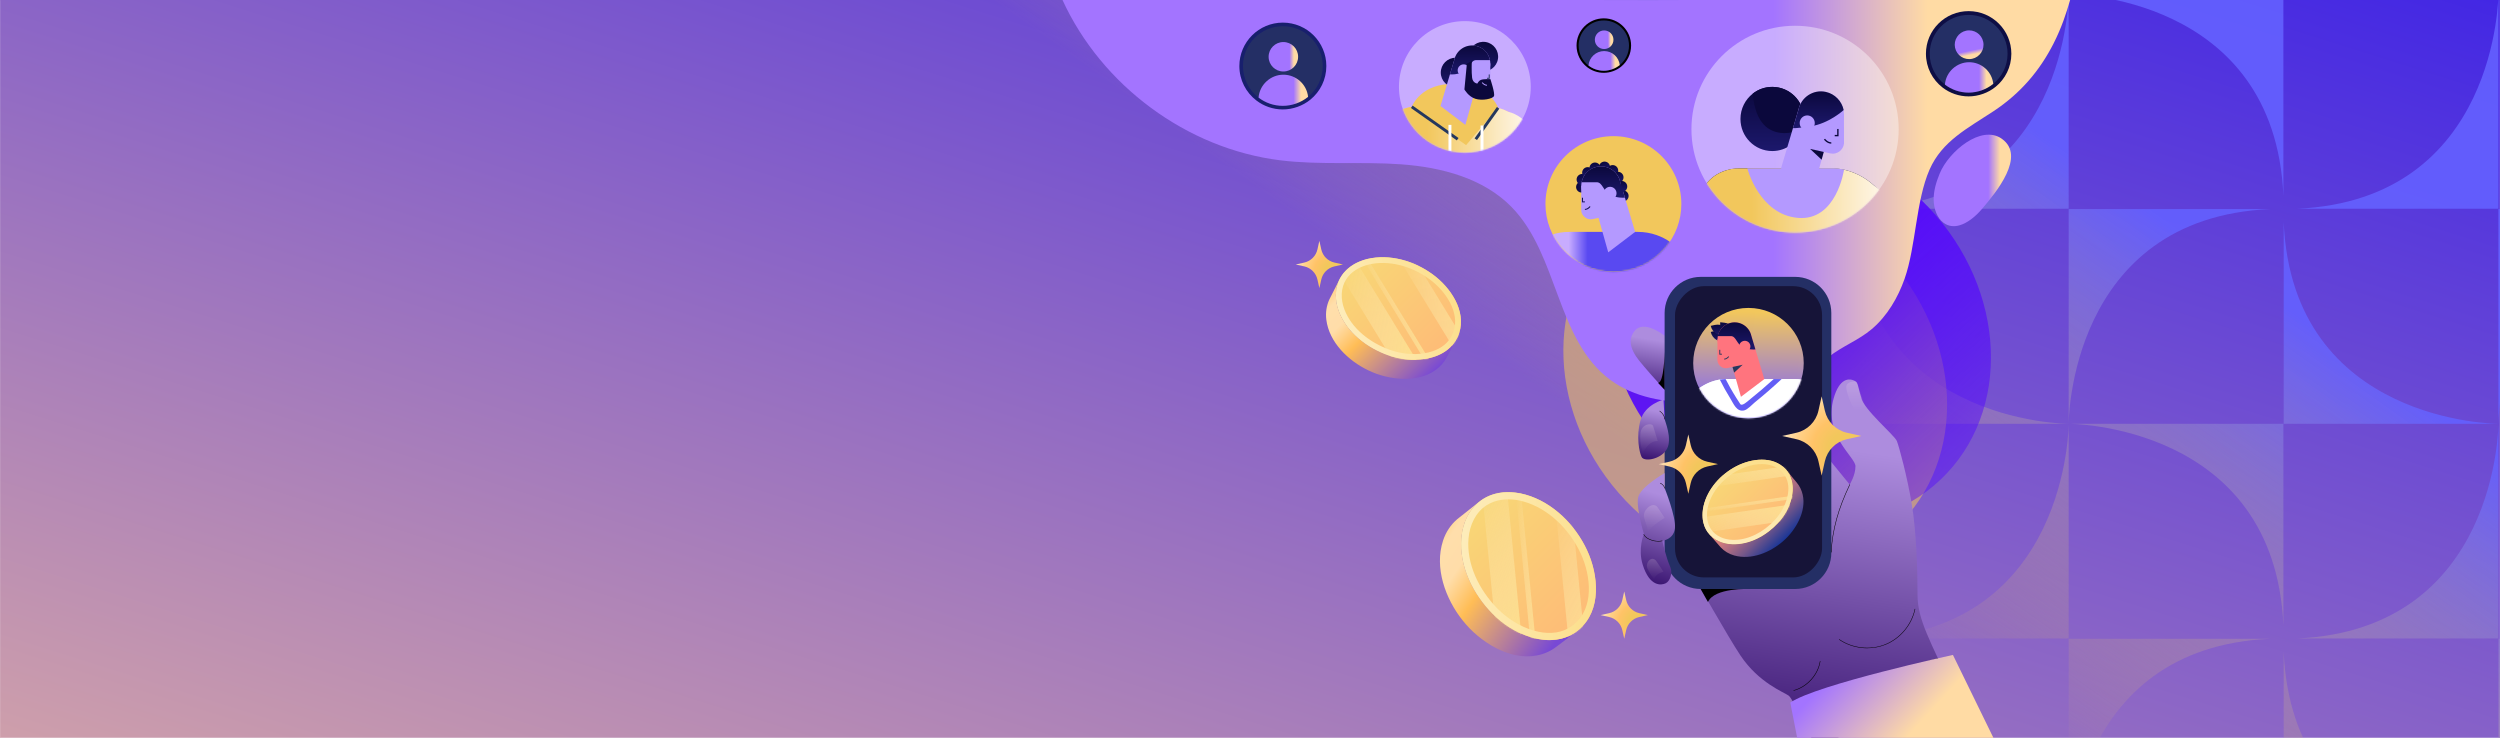 <svg width="1640" height="484" viewBox="0 0 1640 484" fill="none" xmlns="http://www.w3.org/2000/svg">
<g clip-path="url(#clip0_18_419)">
<mask id="path-1-inside-1_18_419" fill="white">
<path d="M0 -75H1640V484H0V-75Z"/>
</mask>
<path d="M0 -75H1640V484H0V-75Z" fill="url(#paint0_linear_18_419)"/>
<path d="M0 -75V-75.5H-0.5V-75H0ZM1640 -75H1640.5V-75.5H1640V-75ZM1640 484V484.5H1640.5V484H1640ZM0 484H-0.5V484.5H0V484ZM0 -74.5H1640V-75.5H0V-74.5ZM1639.5 -75V484H1640.5V-75H1639.5ZM1640 483.5H0V484.5H1640V483.5ZM0.5 484V-75H-0.5V484H0.5Z" fill="white" fill-opacity="0.15" mask="url(#path-1-inside-1_18_419)"/>
<path opacity="0.9" fill-rule="evenodd" clip-rule="evenodd" d="M1357.05 692H283.951V559.903C283.951 559.903 148.971 559.903 143.109 692H143.097V559.903H283.951C283.951 559.903 283.919 424.734 151.576 419.049H283.951V559.903C283.951 559.903 424.87 559.903 425 419.049V278H283.951C283.951 278 283.984 413.169 416.327 418.854H283.951V278C283.951 278 148.782 278 143.097 410.375V278H283.951C283.951 278 283.919 142.831 151.576 137.146H283.951V278C283.951 278 424.87 278 425 137.146V-3.903H283.951C283.951 -3.903 283.984 131.266 416.327 136.951H283.951V-3.903C283.951 -3.903 148.782 -3.903 143.097 128.473V-3.903H283.951C283.951 -3.903 283.951 -39.548 266.032 -75H1374.97C1357.05 -39.548 1357.05 -3.903 1357.05 -3.903H1497.9V128.473C1492.22 -3.903 1357.05 -3.903 1357.05 -3.903V136.951H1224.67C1357.02 131.266 1357.05 -3.903 1357.05 -3.903H1216V137.146C1216.13 278 1357.05 278 1357.05 278V137.146H1489.42C1357.08 142.831 1357.05 278 1357.05 278H1497.9V410.375C1492.22 278 1357.05 278 1357.05 278V418.854H1224.67C1357.02 413.169 1357.05 278 1357.05 278H1216V419.049C1216.13 559.903 1357.05 559.903 1357.05 559.903V419.049H1489.42C1357.08 424.734 1357.05 559.903 1357.05 559.903H1497.9V692H1497.89C1492.03 559.903 1357.05 559.903 1357.05 559.903V692ZM1638.95 559.903H1498.1V427.527C1503.78 559.903 1638.95 559.903 1638.95 559.903ZM1640 559.921C1639.31 559.903 1638.95 559.903 1638.95 559.903V419.049H1640V545.909C1638.95 554.541 1638.95 559.903 1638.95 559.903H1640V559.921ZM1640 278.018C1639.31 278 1638.95 278 1638.95 278V418.854H1506.58C1638.92 413.169 1638.95 278 1638.95 278H1498.1V145.625C1503.78 278 1638.95 278 1638.95 278V137.146H1640V264.007C1638.95 272.639 1638.95 278 1638.95 278H1640V278.018ZM1640 -3.884C1639.31 -3.903 1638.95 -3.903 1638.95 -3.903V136.951H1506.58C1638.92 131.266 1638.95 -3.903 1638.95 -3.903H1498.1V-75H1513.16C1549.64 -3.903 1638.95 -3.903 1638.95 -3.903V-75H1640V-17.925C1638.95 -9.276 1638.95 -3.903 1638.95 -3.903H1640V-3.884ZM0 559.954V559.903H2.049C2.049 559.903 2.047 551.52 0 538.842V419.049H2.049V559.903C2.049 559.903 137.218 559.903 142.903 427.527V559.903H2.049C2.049 559.903 1.332 559.903 0 559.954ZM2.049 278C2.049 278 1.332 278 0 278.051V278H2.049ZM2.049 278C2.049 278 137.218 278 142.903 145.625V278H2.049ZM2.049 278V418.854H134.424C2.081 413.169 2.049 278 2.049 278ZM2.049 278C2.049 278 2.047 269.618 0 256.94V137.146H2.049V278ZM0 -3.851V-3.903H2.049C2.049 -3.903 2.049 -12.3 0 -24.996V-75H2.049V-3.903C2.049 -3.903 91.361 -3.903 127.841 -75H142.903V-3.903H2.049C2.049 -3.903 2.081 131.266 134.424 136.951H2.049V-3.903C2.049 -3.903 1.332 -3.903 0 -3.851Z" fill="url(#paint1_linear_18_419)"/>
</g>
<g clip-path="url(#clip1_18_419)">
<g filter="url(#filter0_f_18_419)">
<ellipse rx="117.179" ry="134.833" transform="matrix(-0.726 0.688 0.688 0.726 1151.43 247.731)" fill="#f2c75c" fill-opacity="0.54"/>
</g>
<g filter="url(#filter1_f_18_419)">
<ellipse rx="117.179" ry="134.833" transform="matrix(-0.726 0.688 0.688 0.726 1180.21 216.777)" fill="url(#paint2_linear_18_419)" fill-opacity="0.92"/>
</g>
<path d="M697 0C722.658 56.041 778.524 97.59 839.907 105.168C866.155 108.407 892.791 105.883 919.17 107.796C945.549 109.704 973.037 116.874 991.541 135.743C1022.42 167.228 1020.85 222.942 1056.31 249.171C1072 260.778 1092.39 264.213 1111.91 263.902C1142.55 263.417 1175.32 253.336 1199.54 234.189C1208.52 227.091 1219.19 223.236 1227.87 215.898C1238.03 207.306 1245.13 195.131 1249.48 182.69C1256.89 161.493 1256.77 131.812 1265.79 111.247C1274.02 92.498 1290.74 84.211 1307.8 72.915C1325.69 61.068 1338.21 46.14 1347.2 28.405C1352.46 18.002 1355.5 8.674 1358 0H1107.68C1099.34 0.044 1091.01 0.071 1082.67 0.082C1068.81 0.098 1054.93 0.076 1041.06 0H697Z" fill="url(#paint3_linear_18_419)"/>
<path d="M1272.46 113.793C1270.25 119.164 1268.44 124.932 1268.48 130.891C1268.53 136.855 1270.71 143.065 1275.02 146.2C1278.25 148.55 1281.84 148.828 1285.42 147.814C1290.8 146.287 1296.14 141.833 1300.17 137.09C1309.6 125.989 1329.17 102.41 1313.21 91.048C1299.76 81.48 1278.39 99.335 1272.46 113.793Z" fill="url(#paint4_linear_18_419)"/>
<path d="M1177.55 152.606C1140.01 152.606 1109.58 122.226 1109.58 84.751C1109.58 47.275 1140.01 16.896 1177.55 16.896C1215.09 16.896 1245.53 47.275 1245.53 84.751C1245.53 122.226 1215.09 152.606 1177.55 152.606Z" fill="white" fill-opacity="0.4"/>
<mask id="mask0_18_419" style="mask-type:alpha" maskUnits="userSpaceOnUse" x="1109" y="16" width="137" height="137">
<path d="M1177.55 152.606C1140.01 152.606 1109.58 122.226 1109.58 84.751C1109.58 47.275 1140.01 16.896 1177.55 16.896C1215.09 16.896 1245.53 47.275 1245.53 84.751C1245.53 122.226 1215.09 152.606 1177.55 152.606Z" fill="white"/>
</mask>
<g mask="url(#mask0_18_419)">
<path d="M1183.48 78.038C1183.48 80.23 1183.14 82.349 1182.53 84.337C1179.88 92.886 1171.96 99.089 1162.62 99.089C1151.08 99.089 1141.74 89.666 1141.74 78.038C1141.74 71.285 1144.9 65.274 1149.81 61.431C1153.35 58.651 1157.79 57 1162.61 57C1174.13 57 1183.48 66.424 1183.48 78.038Z" fill="url(#paint5_linear_18_419)"/>
<path d="M1183.48 78.038C1183.48 80.23 1183.14 82.349 1182.53 84.337C1176.65 87.151 1169.55 88.719 1162.62 85.702C1153.38 81.69 1150.53 70.484 1149.81 61.431C1153.35 58.651 1157.79 57 1162.61 57C1174.13 57 1183.48 66.424 1183.48 78.038Z" fill="#0B083C"/>
<path d="M1237 130.407V203H1119V120.98C1122.11 116.812 1126.46 113.689 1131.67 111.969C1131.7 111.962 1131.73 111.945 1131.76 111.945C1134.59 111.012 1137.67 110.501 1140.94 110.461C1141.1 110.454 1141.25 110.454 1141.4 110.454H1201.83C1202.48 110.454 1203.12 110.47 1203.75 110.51C1204.07 110.526 1204.38 110.549 1204.7 110.573C1204.89 110.589 1205.08 110.603 1205.27 110.628C1205.79 110.675 1206.3 110.738 1206.81 110.808C1215.24 111.978 1223.21 116.036 1229.6 121.853C1232.41 124.404 1234.91 127.284 1237 130.409V130.407Z" fill="#0B083C"/>
<path d="M1237 128.312V203H1127.97C1124.79 198.456 1121.8 193.706 1119 188.879V120.98C1122.11 116.812 1126.46 113.689 1131.67 111.969C1131.69 111.962 1131.73 111.945 1131.76 111.945C1134.51 110.942 1137.51 110.454 1140.58 110.454C1140.7 110.454 1140.82 110.454 1140.94 110.461C1141.1 110.454 1141.25 110.454 1141.4 110.454H1201.83C1202.48 110.454 1203.12 110.47 1203.75 110.51C1204.07 110.526 1204.38 110.549 1204.7 110.573C1204.89 110.589 1205.08 110.603 1205.27 110.628C1205.79 110.675 1206.3 110.738 1206.81 110.808C1215.24 111.978 1223.21 116.036 1229.6 121.853C1230.95 122.81 1232.25 123.886 1233.5 125.064L1237 128.312Z" fill="url(#paint6_linear_18_419)"/>
<path d="M1188.95 126.262L1168.34 110.501L1179.78 71.905L1202.74 76.989L1188.95 126.262Z" fill="#B499FF"/>
<path d="M1209.67 111.361C1209.67 111.361 1204.8 145.138 1179.43 142.936C1154.04 140.745 1146.23 110.45 1146.23 110.45H1201.83C1204.54 110.45 1207.17 110.762 1209.67 111.361Z" fill="#B499FF"/>
<path d="M1209.62 74.924V75.151C1209.62 76.228 1209.5 77.329 1209.27 78.432C1207.63 85.94 1200.78 90.921 1193.39 90.346C1192.69 90.297 1191.99 90.189 1191.29 90.035C1190.45 89.844 1189.63 89.592 1188.86 89.268C1182.15 86.539 1178.18 79.258 1179.78 71.905C1181.32 64.876 1187.43 60.051 1194.27 59.943C1195.42 59.931 1196.59 60.039 1197.76 60.303C1204.75 61.849 1209.52 68.026 1209.62 74.922L1209.62 74.924Z" fill="#B499FF"/>
<path d="M1209.67 93.473C1209.67 93.748 1209.66 94.023 1209.64 94.298C1209.18 98.418 1204.99 101.579 1200.87 100.669L1189.26 98.094L1188.86 89.27L1188.16 73.836L1191.18 73.992L1209.62 74.926V75.153L1209.67 93.473Z" fill="#B499FF"/>
<path d="M1209.45 72.186C1209.45 72.186 1199.71 81.214 1187.42 82.91C1182.16 83.635 1177.86 84.231 1176.18 84.065L1179.78 71.909C1181.57 63.698 1189.62 58.495 1197.76 60.3C1203.78 61.633 1208.27 66.452 1209.45 72.186Z" fill="url(#paint7_linear_18_419)"/>
<path d="M1196.39 99.672L1187.42 97.686L1194.97 104.76L1196.39 99.672Z" fill="#0B083C"/>
<path d="M1183.5 85.255C1181.01 84.12 1179.9 81.164 1181.03 78.652C1182.16 76.14 1185.09 75.024 1187.58 76.159C1190.07 77.293 1191.18 80.249 1190.05 82.761C1188.93 85.273 1185.99 86.389 1183.5 85.255Z" fill="#B499FF"/>
<path d="M1206.1 89.403H1203.58V88.5H1205.2V84.601H1206.1V89.403Z" fill="#0B083C"/>
<path d="M1201.33 94.255C1198.49 94.255 1196.58 91.654 1196.5 91.542L1197.23 91.011C1197.24 91.035 1198.95 93.352 1201.32 93.352V94.255H1201.33Z" fill="#0B083C"/>
</g>
<path d="M960.946 100.164C937.069 100.164 917.713 80.841 917.713 57.006C917.713 33.17 937.069 13.848 960.946 13.848C984.823 13.848 1004.18 33.17 1004.18 57.006C1004.18 80.841 984.823 100.164 960.946 100.164Z" fill="white" fill-opacity="0.4"/>
<mask id="mask1_18_419" style="mask-type:alpha" maskUnits="userSpaceOnUse" x="917" y="13" width="88" height="88">
<path d="M960.946 100.164C937.069 100.164 917.713 80.841 917.713 57.006C917.713 33.17 937.069 13.848 960.946 13.848C984.823 13.848 1004.18 33.17 1004.18 57.006C1004.18 80.841 984.823 100.164 960.946 100.164Z" fill="white"/>
</mask>
<g mask="url(#mask1_18_419)">
<path d="M1002 84.27V139.592H913.572V74.922C915.785 73.511 918.163 72.336 920.684 71.457C922.441 70.842 924.248 70.359 926.121 70.04H926.127C926.571 69.958 927.027 69.886 927.478 69.831H927.483C928.999 69.628 930.542 69.524 932.107 69.524H973.71C976.489 69.524 979.18 69.848 981.773 70.468H981.778C982.113 70.551 982.432 70.633 982.756 70.721H982.767L982.772 70.727C985.128 71.364 987.38 72.242 989.505 73.341C994.509 75.928 998.798 79.695 1002 84.27Z" fill="#FCBD9D"/>
<path d="M1002 80.393V104.36C997.222 112.379 991.241 120.035 983.953 125.291C977.302 130.08 969.569 132.881 960.655 132.145C949.94 131.266 940.203 125.142 931.685 116.652C924.797 109.797 918.718 101.405 913.572 92.981V72.891C915.884 72.034 918.278 71.561 920.684 71.463C922.441 70.847 924.248 70.364 926.121 70.046H926.127C926.571 69.963 927.027 69.892 927.478 69.837H927.483C928.999 69.634 930.542 69.529 932.107 69.529H973.71C976.489 69.529 979.18 69.853 981.773 70.474H981.778C982.113 70.556 982.432 70.639 982.756 70.727H982.767L982.772 70.732C985.128 71.369 987.38 72.248 989.505 73.346C992.317 74.06 995.031 75.323 997.513 77.136L1002 80.393Z" fill="url(#paint8_linear_18_419)"/>
<path d="M954.883 55.03C931.761 54.25 926.121 70.046 926.121 70.046L961.753 95.205L982.777 70.732C982.777 70.732 978.01 55.816 954.888 55.03H954.883Z" fill="#f2c75c"/>
<path d="M954.883 57.342C949.508 57.342 945.151 52.985 945.151 47.61C945.151 42.236 949.508 37.878 954.883 37.878C960.258 37.878 964.615 42.236 964.615 47.61C964.615 52.985 960.258 57.342 954.883 57.342Z" fill="url(#paint9_linear_18_419)"/>
<path d="M961.281 81.919L944.953 69.54L954.021 39.224L972.205 43.217L961.281 81.919Z" fill="#B499FF"/>
<path d="M971.482 46.772C966.177 45.911 962.574 40.912 963.435 35.606C964.296 30.301 969.295 26.698 974.601 27.559C979.906 28.421 983.509 33.419 982.648 38.725C981.787 44.03 976.788 47.633 971.482 46.772Z" fill="url(#paint10_linear_18_419)"/>
<path d="M965.696 53.745C959.093 53.745 953.74 48.392 953.74 41.789C953.74 35.185 959.093 29.832 965.696 29.832C972.299 29.832 977.652 35.185 977.652 41.789C977.652 48.392 972.299 53.745 965.696 53.745Z" fill="#B499FF"/>
<path d="M970.721 61.813L961.522 59.792L960.649 40.74L977.647 41.596L977.691 56.161C977.74 59.704 974.198 62.576 970.721 61.813Z" fill="#B499FF"/>
<path d="M977.422 39.444H968.338C964.587 39.389 964.34 45.265 959.666 47.303C955.816 48.983 952.493 48.901 951.159 48.775L954.015 39.224C955.431 32.776 961.802 28.69 968.256 30.107C973.023 31.156 976.45 34.616 977.422 39.444Z" fill="url(#paint11_linear_18_419)"/>
<path d="M960.155 50.06C957.989 50.06 956.233 48.304 956.233 46.138C956.233 43.973 957.989 42.217 960.155 42.217C962.321 42.217 964.076 43.973 964.076 46.138C964.076 48.304 962.321 50.06 960.155 50.06Z" fill="#B499FF"/>
<path d="M962.265 41.789L960.656 58.671C960.656 58.671 963.22 63.34 967.845 64.806C972.469 66.272 979.186 64.784 980.026 63.065C980.866 61.346 977.698 51.922 977.698 51.922C977.698 51.922 973.375 51.729 971.629 52.361C969.882 52.993 969.179 54.821 969.179 54.821C969.179 54.821 966.192 54.618 965.703 51.043C965.214 47.468 965.494 40.015 965.494 40.015L962.27 41.789H962.265Z" fill="#0B083C"/>
<path d="M977.242 51.658H975.457V51.021H976.611V48.835H977.242V51.658Z" fill="#233559"/>
<path d="M975.457 56.233C973.447 56.233 972.101 54.41 972.046 54.333L972.557 53.959C972.557 53.959 973.776 55.601 975.457 55.601V56.233Z" fill="#B499FF"/>
<path d="M926.675 69.27L956.795 90.533L955.683 92.108L925.564 70.845L926.675 69.27Z" fill="#25385E"/>
<path d="M981.983 70.176L983.553 71.295L968.893 91.877L967.323 90.759L981.983 70.176Z" fill="#25385E"/>
<path d="M950.198 81.919H952.125V117.195H950.198V81.919Z" fill="white"/>
<path d="M971.244 82.331H973.172V117.607H971.244V82.331Z" fill="white"/>
</g>
<path d="M1013.82 133.813C1013.82 144.99 1017.95 155.207 1024.76 163.019C1032.93 172.391 1044.97 178.312 1058.4 178.312C1071.82 178.312 1084.2 172.217 1092.38 162.61C1098.99 154.847 1102.97 144.793 1102.97 133.813C1102.97 109.236 1083.02 89.314 1058.4 89.314C1033.77 89.314 1013.82 109.236 1013.82 133.813Z" fill="#f2c75c"/>
<mask id="mask2_18_419" style="mask-type:alpha" maskUnits="userSpaceOnUse" x="1013" y="89" width="90" height="90">
<path d="M1102.97 133.813C1102.97 144.99 1098.84 155.207 1092.03 163.019C1083.86 172.391 1071.82 178.312 1058.4 178.312C1044.97 178.312 1032.59 172.217 1024.41 162.61C1017.81 154.847 1013.82 144.793 1013.82 133.813C1013.82 109.236 1033.77 89.314 1058.4 89.314C1083.02 89.314 1102.97 109.236 1102.97 133.813Z" fill="white"/>
</mask>
<g mask="url(#mask2_18_419)">
<path d="M1095.79 158.865V208H1017.79V153.978C1021.46 152.772 1025.38 152.119 1029.46 152.119H1074.41C1078.76 152.119 1082.91 152.86 1086.78 154.223C1090.01 155.362 1093.04 156.928 1095.79 158.868V158.865Z" fill="url(#paint12_linear_18_419)"/>
<path d="M1064.74 132.188C1066.74 132.188 1068.37 130.559 1068.37 128.549C1068.37 126.539 1066.74 124.91 1064.74 124.91C1062.73 124.91 1061.11 126.539 1061.11 128.549C1061.11 130.559 1062.73 132.188 1064.74 132.188Z" fill="url(#paint13_linear_18_419)"/>
<path d="M1055 165.531L1072.65 152.126L1062.85 119.304L1043.19 123.627L1055 165.531Z" fill="#B499FF"/>
<path d="M1041.14 123.27C1041.46 121.287 1040.12 119.418 1038.14 119.096C1036.16 118.774 1034.29 120.121 1033.97 122.104C1033.65 124.088 1034.99 125.957 1036.97 126.279C1038.95 126.601 1040.82 125.254 1041.14 123.27Z" fill="url(#paint14_linear_18_419)"/>
<path d="M1039.28 121.121C1041.13 120.352 1042.01 118.223 1041.24 116.366C1040.48 114.51 1038.35 113.628 1036.5 114.397C1034.64 115.166 1033.76 117.295 1034.53 119.151C1035.3 121.008 1037.42 121.89 1039.28 121.121Z" fill="url(#paint15_linear_18_419)"/>
<path d="M1041.52 116.92C1043.53 116.92 1045.16 115.291 1045.16 113.281C1045.16 111.271 1043.53 109.642 1041.52 109.642C1039.52 109.642 1037.89 111.271 1037.89 113.281C1037.89 115.291 1039.52 116.92 1041.52 116.92Z" fill="url(#paint16_linear_18_419)"/>
<path d="M1046.31 113.893C1048.32 113.893 1049.95 112.264 1049.95 110.254C1049.95 108.244 1048.32 106.615 1046.31 106.615C1044.31 106.615 1042.68 108.244 1042.68 110.254C1042.68 112.264 1044.31 113.893 1046.31 113.893Z" fill="url(#paint17_linear_18_419)"/>
<path d="M1053.97 113.002C1055.82 112.233 1056.7 110.104 1055.93 108.248C1055.17 106.391 1053.04 105.509 1051.19 106.278C1049.33 107.047 1048.45 109.176 1049.22 111.033C1049.99 112.889 1052.11 113.771 1053.97 113.002Z" fill="url(#paint18_linear_18_419)"/>
<path d="M1057.92 115.567C1059.93 115.567 1061.55 113.938 1061.55 111.928C1061.55 109.919 1059.93 108.289 1057.92 108.289C1055.91 108.289 1054.29 109.919 1054.29 111.928C1054.29 113.938 1055.91 115.567 1057.92 115.567Z" fill="url(#paint19_linear_18_419)"/>
<path d="M1061.4 119.978C1063.4 119.978 1065.03 118.349 1065.03 116.339C1065.03 114.33 1063.4 112.701 1061.4 112.701C1059.39 112.701 1057.76 114.33 1057.76 116.339C1057.76 118.349 1059.39 119.978 1061.4 119.978Z" fill="url(#paint20_linear_18_419)"/>
<path d="M1063.84 126.004C1065.84 126.004 1067.47 124.375 1067.47 122.366C1067.47 120.356 1065.84 118.727 1063.84 118.727C1061.83 118.727 1060.21 120.356 1060.21 122.366C1060.21 124.375 1061.83 126.004 1063.84 126.004Z" fill="url(#paint21_linear_18_419)"/>
<path d="M1037.31 121.869V122.072C1037.31 122.991 1037.4 123.925 1037.6 124.854C1038.52 129.073 1041.41 132.345 1045.08 133.946C1047.49 134.998 1050.24 135.334 1053 134.722C1053.72 134.568 1054.41 134.351 1055.08 134.075C1060.82 131.758 1064.23 125.567 1062.84 119.297C1061.32 112.32 1054.42 107.898 1047.46 109.44C1043.58 110.289 1040.5 112.799 1038.79 116.046C1037.86 117.815 1037.34 119.796 1037.3 121.866L1037.31 121.869Z" fill="#B499FF"/>
<path d="M1037.26 137.641C1037.25 138.371 1037.38 139.074 1037.62 139.72C1038.65 142.517 1041.76 144.429 1044.8 143.758L1054.73 141.569L1055.08 134.079L1055.68 120.946L1049.44 121.258L1037.31 121.866V122.068L1037.26 137.637V137.641Z" fill="#B499FF"/>
<path d="M1037.56 119.545H1047.37C1051.43 119.489 1051.69 125.847 1056.74 128.056C1060.91 129.877 1064.5 129.786 1065.94 129.647L1062.85 119.307C1061.32 112.323 1054.43 107.898 1047.46 109.432C1042.31 110.565 1038.6 114.316 1037.55 119.541L1037.56 119.545Z" fill="url(#paint22_linear_18_419)"/>
<path d="M1056.22 131.034C1058.56 131.034 1060.45 129.134 1060.45 126.791C1060.45 124.447 1058.56 122.547 1056.22 122.547C1053.88 122.547 1051.98 124.447 1051.98 126.791C1051.98 129.134 1053.88 131.034 1056.22 131.034Z" fill="#B499FF"/>
<path d="M1039.68 132.764H1037.75V129.713H1038.43V132.079H1039.68V132.764Z" fill="url(#paint23_linear_18_419)"/>
<path d="M1039.68 137.724V137.039C1041.5 137.039 1042.8 135.278 1042.81 135.26L1043.36 135.666C1043.3 135.75 1041.85 137.728 1039.68 137.728V137.724Z" fill="url(#paint24_linear_18_419)"/>
</g>
<path d="M813.02 43.316C813.02 52.519 817.389 60.697 824.172 65.903C828.984 69.6 835.014 71.797 841.551 71.797C848.089 71.797 854.692 69.387 859.607 65.369C866.002 60.146 870.082 52.208 870.082 43.316C870.082 27.587 857.308 14.835 841.551 14.835C825.794 14.835 813.02 27.587 813.02 43.316Z" fill="#181F6D"/>
<path d="M815.389 43.316C815.389 51.75 819.398 59.252 825.613 64.028C830.026 67.419 835.554 69.431 841.55 69.431C847.547 69.431 853.598 67.223 858.104 63.537C863.97 58.75 867.711 51.467 867.711 43.316C867.711 28.89 855.996 17.201 841.55 17.201C827.104 17.201 815.389 28.895 815.389 43.316Z" fill="#242F65"/>
<path d="M841.885 46.903C836.54 46.903 832.207 42.578 832.207 37.242C832.207 31.907 836.54 27.581 841.885 27.581C847.23 27.581 851.563 31.907 851.563 37.242C851.563 42.578 847.23 46.903 841.885 46.903Z" fill="url(#paint25_linear_18_419)"/>
<path d="M825.615 64.028C830.028 67.419 835.555 69.431 841.552 69.431C847.548 69.431 853.6 67.223 858.106 63.537C857.232 55.365 850.301 49.002 841.885 49.002C833.469 49.002 826.265 55.621 825.615 64.028Z" fill="url(#paint26_linear_18_419)"/>
<path d="M1034.21 29.904C1034.21 35.678 1036.95 40.808 1041.2 44.074C1044.22 46.391 1048 47.77 1052.1 47.77C1056.21 47.77 1060.35 46.26 1063.43 43.736C1067.45 40.459 1070 35.481 1070 29.899C1070 20.03 1061.99 12.033 1052.1 12.033C1042.22 12.033 1034.21 20.03 1034.21 29.899V29.904Z" fill="black"/>
<path d="M1035.59 29.904C1035.59 35.231 1038.12 39.968 1042.04 42.983C1044.83 45.12 1048.32 46.396 1052.1 46.396C1055.89 46.396 1059.71 45.001 1062.56 42.672C1066.26 39.647 1068.63 35.051 1068.63 29.904C1068.63 20.799 1061.23 13.412 1052.1 13.412C1042.98 13.412 1035.58 20.794 1035.58 29.904H1035.59Z" fill="#242F65"/>
<path d="M1052.32 32.167C1048.94 32.167 1046.21 29.435 1046.21 26.066C1046.21 22.697 1048.94 19.965 1052.32 19.965C1055.69 19.965 1058.43 22.697 1058.43 26.066C1058.43 29.435 1055.69 32.167 1052.32 32.167Z" fill="url(#paint27_linear_18_419)"/>
<path d="M1042.05 42.983C1044.83 45.12 1048.32 46.396 1052.11 46.396C1055.89 46.396 1059.71 45.001 1062.56 42.672C1062.01 37.515 1057.63 33.497 1052.31 33.497C1046.99 33.497 1042.45 37.678 1042.04 42.983H1042.05Z" fill="url(#paint28_linear_18_419)"/>
<path d="M1263.42 35.269C1263.42 44.303 1267.71 52.339 1274.37 57.447C1279.09 61.078 1285.01 63.232 1291.43 63.232C1297.86 63.232 1304.34 60.866 1309.16 56.919C1315.44 51.794 1319.45 43.997 1319.45 35.263C1319.45 19.818 1306.91 7.295 1291.43 7.295C1275.95 7.295 1263.41 19.812 1263.41 35.263L1263.42 35.269Z" fill="#0E0E44"/>
<path d="M1265.9 35.269C1265.9 43.501 1269.81 50.823 1275.88 55.479C1280.18 58.788 1285.58 60.751 1291.43 60.751C1297.28 60.751 1303.18 58.598 1307.58 54.999C1313.31 50.327 1316.96 43.223 1316.96 35.269C1316.96 21.192 1305.53 9.786 1291.43 9.786C1277.33 9.786 1265.9 21.197 1265.9 35.269Z" fill="#242F65"/>
<path d="M1282.51 31.291C1281.43 26.196 1284.7 21.197 1289.8 20.124C1294.91 19.052 1299.92 22.312 1300.99 27.406C1302.06 32.501 1298.8 37.5 1293.7 38.573C1288.59 39.645 1283.58 36.385 1282.51 31.291Z" fill="url(#paint29_linear_18_419)"/>
<path d="M1275.88 55.479C1280.18 58.788 1285.58 60.751 1291.43 60.751C1297.28 60.751 1303.18 58.598 1307.58 54.999C1306.73 47.023 1299.97 40.813 1291.75 40.813C1283.54 40.813 1276.51 47.274 1275.87 55.474L1275.88 55.479Z" fill="url(#paint30_linear_18_419)"/>
<path d="M1282.02 454.879C1266.19 420.254 1257.9 406.7 1257.9 390.143C1257.9 373.585 1257.14 348.74 1254.13 330.673C1251.11 312.605 1245.83 293.032 1244.32 289.27C1242.82 285.509 1222.12 268.253 1220.95 260.664C1218.69 253.887 1219.11 251.276 1217.18 250.125C1213 247.634 1206.61 248.081 1202.85 261.416C1196.06 285.503 1217.18 299.809 1217.18 305.828C1217.18 311.847 1213.41 317.871 1213.41 317.871L1196.82 297.546L1111.61 378.846C1111.61 378.846 1133.65 417.871 1141.77 430.035C1153.84 448.102 1170.43 454.121 1173.44 456.384C1176.46 458.641 1190.87 489.483 1190.87 489.483L1282.04 454.879H1282.02Z" fill="url(#paint31_linear_18_419)"/>
<path d="M1097.27 224.534C1097.27 224.534 1079.92 207.971 1072.38 217.005C1064.84 226.038 1075.4 236.577 1078.42 240.339C1081.43 244.101 1096.52 260.664 1096.52 260.664L1097.27 224.528L1097.27 224.534Z" fill="url(#paint32_linear_18_419)"/>
<path d="M1147.79 386.381C1147.79 386.381 1124.72 385.339 1120.42 394.891L1115.25 385.759L1147.79 386.381Z" fill="black"/>
<path d="M1092.02 230.782C1092.02 230.782 1091.64 251.401 1087.66 251.139L1092.02 255.664V230.782Z" fill="black"/>
<path d="M1115.72 181.627H1177.61C1190.71 181.627 1201.34 192.233 1201.34 205.316V362.692C1201.34 375.775 1190.71 386.381 1177.61 386.381H1115.72C1102.61 386.381 1091.99 375.775 1091.99 362.692V205.316C1091.99 192.233 1102.61 181.627 1115.72 181.627Z" fill="#242F65"/>
<path d="M1091.24 262.169C1091.24 262.169 1079.17 265.178 1076.16 275.717C1073.14 286.255 1075.4 296.794 1076.91 299.804C1078.6 303.167 1089.73 301.308 1093.5 294.531C1097.27 287.755 1091.99 275.711 1091.99 274.959C1091.99 274.207 1091.24 262.163 1091.24 262.163L1091.24 262.169Z" fill="url(#paint33_linear_18_419)"/>
<path d="M1091.99 310.348C1091.99 310.348 1076.15 319.382 1074.64 326.158C1073.14 332.935 1078.41 350.245 1078.41 350.245C1078.41 350.245 1074.28 359.901 1077.66 370.57C1082.18 384.871 1089.72 384.118 1092.74 382.613C1095.75 381.109 1097.31 375.58 1095.75 372.075C1092.74 365.298 1090.47 354.759 1090.47 354.759C1090.47 354.759 1098.01 354.007 1098.77 346.478C1099.52 338.949 1091.98 320.128 1091.98 320.128V310.342L1091.99 310.348Z" fill="url(#paint34_linear_18_419)"/>
<path d="M1087.83 355.228C1088.72 355.228 1089.6 355.141 1090.44 354.961C1090.53 354.945 1090.58 354.857 1090.56 354.776C1090.54 354.688 1090.46 354.634 1090.37 354.656C1088.17 355.125 1085.66 354.956 1083.49 354.181C1081.09 353.331 1079.42 352.42 1078.46 350.485C1078.42 350.409 1078.33 350.376 1078.24 350.414C1078.17 350.452 1078.13 350.55 1078.17 350.627C1079.18 352.655 1080.91 353.609 1083.38 354.481C1084.78 354.977 1086.32 355.234 1087.83 355.234L1087.83 355.228Z" fill="black"/>
<path d="M1092.14 275.122C1092.14 275.122 1092.15 275.122 1092.16 275.122C1092.25 275.112 1092.31 275.03 1092.3 274.943C1091.98 272.751 1090.69 270.717 1088.83 269.502C1088.76 269.452 1088.66 269.474 1088.61 269.545C1088.57 269.616 1088.59 269.714 1088.66 269.763C1090.44 270.93 1091.68 272.882 1091.98 274.986C1092 275.063 1092.06 275.122 1092.14 275.122H1092.14Z" fill="black"/>
<path d="M1092.09 320.434C1092.09 320.434 1092.12 320.434 1092.13 320.428C1092.21 320.407 1092.26 320.314 1092.24 320.232C1091.8 318.711 1090.66 317.43 1089.2 316.808C1089.12 316.776 1089.02 316.808 1088.99 316.89C1088.96 316.972 1088.99 317.064 1089.07 317.097C1090.45 317.681 1091.52 318.885 1091.94 320.319C1091.96 320.39 1092.02 320.434 1092.09 320.434Z" fill="black"/>
<path d="M1201.28 362.403C1201.36 362.403 1201.43 362.338 1201.43 362.256C1202.22 347.568 1205.98 333.878 1213.64 317.866C1213.67 317.79 1213.64 317.691 1213.56 317.653C1213.48 317.615 1213.38 317.653 1213.35 317.73C1205.67 333.78 1201.9 347.508 1201.11 362.239C1201.11 362.327 1201.17 362.403 1201.26 362.403C1201.26 362.403 1201.26 362.403 1201.27 362.403H1201.28Z" fill="black"/>
<path d="M1224.89 425.221C1229.01 425.221 1233.07 424.457 1236.79 422.963C1241.63 421.023 1246.01 417.811 1249.48 413.668C1252.95 409.524 1255.33 404.645 1256.39 399.553C1256.4 399.465 1256.35 399.384 1256.27 399.367C1256.18 399.351 1256.1 399.405 1256.08 399.493C1255.04 404.53 1252.67 409.366 1249.24 413.472C1245.8 417.577 1241.46 420.761 1236.68 422.68C1231.89 424.599 1226.55 425.302 1221.23 424.714C1215.9 424.125 1210.84 422.271 1206.6 419.349C1206.53 419.3 1206.43 419.316 1206.38 419.387C1206.33 419.458 1206.35 419.556 1206.42 419.605C1210.71 422.555 1215.81 424.425 1221.19 425.024C1222.43 425.161 1223.66 425.231 1224.9 425.231L1224.89 425.221Z" fill="black"/>
<path d="M1176.64 453.118C1176.64 453.118 1176.67 453.118 1176.68 453.118C1181.04 451.962 1185.03 449.498 1188.22 445.982C1191.4 442.465 1193.47 438.256 1194.18 433.807C1194.2 433.72 1194.14 433.638 1194.05 433.627C1193.96 433.617 1193.88 433.671 1193.87 433.758C1192.43 442.667 1185.33 450.501 1176.59 452.813C1176.51 452.835 1176.46 452.922 1176.48 453.004C1176.5 453.075 1176.56 453.124 1176.63 453.124L1176.64 453.118Z" fill="black"/>
<path d="M1091.99 339.707C1091.99 339.707 1082.19 345.731 1081.43 348.74C1081.43 348.74 1078.69 340.617 1078.42 338.954C1077.66 334.44 1084.45 328.415 1087.47 332.93C1090.48 337.444 1091.99 339.707 1091.99 339.707Z" fill="url(#paint35_linear_18_419)" fill-opacity="0.31"/>
<path d="M1077.67 297.552C1077.67 297.552 1080.68 289.27 1087.47 289.27C1087.47 289.27 1085.21 281.741 1084.45 279.484C1083.7 277.227 1076.91 277.979 1076.16 283.998C1075.4 290.023 1077.67 297.547 1077.67 297.547V297.552Z" fill="url(#paint36_linear_18_419)" fill-opacity="0.31"/>
<path d="M1091.24 375.09C1091.24 375.09 1085.2 376.594 1085.2 380.362C1085.2 380.362 1081.56 375.046 1080.68 372.833C1079.17 369.071 1083.69 363.799 1086.71 368.318C1089.73 372.838 1091.24 375.095 1091.24 375.095V375.09Z" fill="url(#paint37_linear_18_419)" fill-opacity="0.31"/>
<path d="M1217.92 250.878C1217.8 250.567 1216.93 250.125 1216.6 250.153C1215.1 250.262 1211.13 250.839 1211.13 253.893C1211.13 257.654 1214.9 266.688 1216.42 268.193C1217.53 269.311 1221.14 268.357 1222.94 267.79C1223.5 267.61 1223.8 267.005 1223.6 266.448L1217.93 250.878H1217.92Z" fill="url(#paint38_linear_18_419)" fill-opacity="0.31"/>
<rect width="96.466" height="191.068" rx="19" transform="matrix(-1 0 0 1 1195.27 187.716)" fill="#161438"/>
<path d="M1107.54 323.91L1105.96 316.861C1104.75 311.462 1100.54 307.246 1095.14 306.035L1088.09 304.455L1095.14 302.875C1100.54 301.664 1104.75 297.449 1105.96 292.049L1107.54 285L1109.12 292.049C1110.33 297.449 1114.55 301.664 1119.95 302.875L1127 304.453L1119.95 306.032C1114.55 307.243 1110.34 311.459 1109.12 316.859L1107.54 323.91Z" fill="url(#paint39_radial_18_419)"/>
<path d="M1065.5 419L1064.24 413.384C1063.28 409.082 1059.92 405.723 1055.62 404.759L1050 403.5L1055.62 402.241C1059.92 401.277 1063.28 397.918 1064.24 393.616L1065.5 388L1066.76 393.616C1067.72 397.918 1071.08 401.277 1075.38 402.241L1081 403.498L1075.38 404.757C1071.08 405.721 1067.72 409.08 1066.76 413.382L1065.5 419Z" fill="url(#paint40_radial_18_419)"/>
<path d="M865.499 189L864.24 183.384C863.276 179.082 859.917 175.723 855.616 174.759L850 173.5L855.616 172.241C859.917 171.277 863.276 167.918 864.24 163.616L865.499 158L866.758 163.616C867.722 167.918 871.081 171.277 875.382 172.241L881 173.498L875.384 174.757C871.083 175.721 867.724 179.08 866.76 183.382L865.499 189Z" fill="url(#paint41_radial_18_419)"/>
<path d="M1195 312L1192.89 302.579C1191.27 295.363 1185.64 289.73 1178.42 288.111L1169 286L1178.42 283.889C1185.64 282.27 1191.27 276.637 1192.89 269.42L1195 260L1197.11 269.42C1198.73 276.637 1204.36 282.27 1211.58 283.889L1221 285.996L1211.58 288.108C1204.36 289.726 1198.73 295.36 1197.11 302.576L1195 312Z" fill="url(#paint42_radial_18_419)"/>
<path d="M1146.99 274.387C1126.97 274.387 1110.74 258.183 1110.74 238.194C1110.74 218.204 1126.97 202 1146.99 202C1167.02 202 1183.25 218.204 1183.25 238.194C1183.25 258.183 1167.02 274.387 1146.99 274.387Z" fill="url(#paint43_linear_18_419)"/>
<mask id="mask3_18_419" style="mask-type:alpha" maskUnits="userSpaceOnUse" x="1110" y="202" width="74" height="73">
<path d="M1146.99 274.387C1126.97 274.387 1110.74 258.183 1110.74 238.194C1110.74 218.204 1126.97 202 1146.99 202C1167.02 202 1183.25 218.204 1183.25 238.194C1183.25 258.183 1167.02 274.387 1146.99 274.387Z" fill="white"/>
</mask>
<g mask="url(#mask3_18_419)">
<path d="M1105.78 263.826V316.131H1189.11V251.863C1185.87 249.812 1181.89 248.66 1177.43 248.66H1132.47C1132.31 248.66 1132.16 248.671 1132 248.671C1131.76 248.677 1131.51 248.683 1131.27 248.693C1131.14 248.698 1131.01 248.709 1130.88 248.714H1130.88C1130.65 248.726 1130.43 248.747 1130.2 248.763C1130.19 248.763 1130.18 248.768 1130.17 248.768C1130.11 248.768 1130.05 248.773 1130 248.785H1129.96C1129.9 248.79 1129.84 248.796 1129.78 248.801C1128.24 248.949 1126.71 249.24 1125.21 249.646C1124.83 249.739 1124.46 249.854 1124.09 249.969C1123.64 250.106 1123.18 250.259 1122.75 250.419C1122.29 250.584 1121.85 250.742 1121.41 250.929C1120.97 251.115 1120.54 251.303 1120.1 251.511C1119.67 251.709 1119.24 251.917 1118.81 252.147C1118.39 252.366 1117.97 252.586 1117.56 252.828C1117.14 253.074 1116.73 253.315 1116.32 253.573C1115.92 253.826 1115.52 254.094 1115.12 254.369C1114.72 254.638 1114.35 254.912 1113.96 255.191C1113.96 255.199 1113.96 255.202 1113.95 255.202C1113.57 255.493 1113.19 255.794 1112.82 256.096C1112.44 256.398 1112.08 256.711 1111.72 257.023C1111.69 257.044 1111.65 257.067 1111.62 257.099C1109.38 259.096 1107.41 261.361 1105.77 263.824L1105.78 263.826Z" fill="#E3F0FF"/>
<path d="M1105.78 263.826V280.38C1107.84 292.327 1111.35 306.149 1117.27 316.132H1164.24C1174.63 307.609 1182.78 297.724 1189.11 288.054V251.863C1185.87 249.812 1181.89 248.66 1177.43 248.66H1132.47C1132.31 248.66 1132.16 248.671 1132 248.671C1131.76 248.677 1131.51 248.683 1131.27 248.693C1131.14 248.698 1131.01 248.709 1130.88 248.714H1130.88C1130.65 248.726 1130.43 248.747 1130.2 248.763C1130.19 248.763 1130.18 248.768 1130.17 248.768C1130.11 248.768 1130.05 248.773 1130 248.785H1129.96C1129.9 248.79 1129.84 248.796 1129.78 248.801C1128.24 248.949 1126.71 249.24 1125.21 249.646C1124.83 249.739 1124.46 249.854 1124.09 249.969C1123.64 250.106 1123.18 250.259 1122.75 250.419C1122.29 250.584 1121.85 250.742 1121.41 250.929C1120.97 251.115 1120.54 251.303 1120.1 251.511C1119.67 251.709 1119.24 251.917 1118.81 252.147C1118.39 252.366 1117.97 252.586 1117.56 252.828C1117.14 253.074 1116.73 253.315 1116.32 253.573C1115.92 253.826 1115.52 254.094 1115.12 254.369C1114.72 254.638 1114.35 254.912 1113.96 255.191C1113.96 255.199 1113.96 255.202 1113.95 255.202C1113.57 255.493 1113.19 255.794 1112.82 256.096C1112.44 256.398 1112.08 256.711 1111.72 257.023C1111.69 257.044 1111.65 257.067 1111.62 257.099C1109.38 259.096 1107.41 261.361 1105.77 263.824L1105.78 263.826Z" fill="white"/>
<path d="M1142.06 260.305L1157.39 248.698L1148.88 220.276L1131.79 224.02L1142.06 260.305Z" fill="#FF747E"/>
<path d="M1122.25 217.745L1125 217.14C1129.42 216.171 1133.79 218.961 1134.77 223.373L1132.01 223.977C1127.59 224.947 1123.22 222.156 1122.25 217.745Z" fill="url(#paint44_linear_18_419)"/>
<path d="M1122.25 213.756L1125 213.151C1129.42 212.182 1133.79 214.972 1134.77 219.384L1132.01 219.988C1127.59 220.958 1123.22 218.167 1122.25 213.756Z" fill="url(#paint45_linear_18_419)"/>
<path d="M1128.46 211.403L1131.26 211.714C1135.76 212.212 1139 216.255 1138.5 220.744L1135.7 220.434C1131.2 219.936 1127.96 215.893 1128.46 211.403Z" fill="url(#paint46_linear_18_419)"/>
<path d="M1126.68 222.504V222.936C1126.68 223.642 1126.77 224.365 1126.93 225.087C1128.19 230.748 1133.52 234.461 1139.17 233.826C1139.55 233.782 1139.93 233.711 1140.31 233.632C1140.94 233.491 1141.55 233.305 1142.12 233.068C1147.11 231.058 1150.06 225.696 1148.87 220.274C1147.55 214.235 1141.56 210.407 1135.49 211.73C1134.14 212.03 1132.9 212.559 1131.79 213.273L1131.21 213.679L1131.12 213.74C1128.4 215.797 1126.74 219.028 1126.69 222.504H1126.68Z" fill="#FF747E"/>
<path d="M1126.63 236.154C1126.63 236.286 1126.63 236.418 1126.65 236.543C1126.85 239.69 1130.05 242.142 1133.18 241.454L1141.82 239.567L1142.12 233.069L1142.64 221.703L1141.04 221.782L1126.68 222.505V222.938L1126.63 236.155L1126.63 236.154Z" fill="#FF747E"/>
<path d="M1126.8 220.484H1135.42C1138.95 220.435 1139.18 225.941 1143.57 227.853C1147.19 229.43 1150.31 229.353 1151.56 229.231L1148.88 220.279C1147.55 214.232 1141.56 210.402 1135.5 211.729C1131.02 212.71 1127.68 216.26 1126.8 220.483V220.484Z" fill="url(#paint47_linear_18_419)"/>
<path d="M1136.52 240.725L1143.2 239.262L1137.58 244.471L1136.52 240.725Z" fill="#25385E"/>
<path d="M1141.14 228.505C1140.43 226.6 1141.41 224.488 1143.32 223.788C1145.23 223.087 1147.35 224.064 1148.05 225.968C1148.75 227.873 1147.77 229.985 1145.86 230.685C1143.95 231.386 1141.84 230.409 1141.14 228.505Z" fill="#FF747E"/>
<path d="M1127.88 232.65H1129.57V232.053H1128.48V229.474H1127.88V232.65Z" fill="#233559"/>
<path d="M1131.07 235.862C1132.97 235.862 1134.24 234.141 1134.3 234.067L1133.81 233.715C1133.8 233.73 1132.66 235.264 1131.07 235.264V235.862Z" fill="#233559"/>
<path d="M1128.19 249.027C1130.31 253.251 1132.6 257.395 1135.1 261.406C1137.25 264.889 1139.23 270.347 1144.1 269.245C1146.5 268.698 1149.25 265.488 1151.08 264.007C1154.03 261.609 1156.96 259.175 1159.82 256.688C1162.85 254.061 1165.82 251.389 1168.76 248.664H1163.56C1158.3 253.452 1152.88 258.09 1147.31 262.534C1146.53 263.151 1142.74 266.74 1141.63 265.056C1140.74 263.716 1139.85 262.367 1139 261C1137.58 258.716 1136.19 256.415 1134.88 254.07C1133.89 252.279 1132.93 250.48 1132 248.674C1130.7 248.692 1129.43 248.815 1128.19 249.027Z" fill="#625DF5"/>
</g>
<path d="M1274.96 439.624C1274.96 439.624 1273.38 436.152 1271.32 431.894C1236.86 441.522 1178.84 465.821 1178.84 465.821L1274.95 439.624H1274.96Z" fill="black"/>
<path d="M1174.42 460.866L1178.98 484.222H1307.78L1281.12 429.626C1281.12 429.626 1192.28 448.877 1174.42 460.871L1174.42 460.866Z" fill="url(#paint48_linear_18_419)"/>
<path d="M1137.7 364.413C1134.25 363.448 1131.16 361.605 1128.8 359.083L1128.78 359.054C1128.49 358.745 1128.21 358.427 1127.94 358.098L1121.32 350.479C1125.05 354.711 1130.65 356.809 1136.29 357.024C1147.85 357.468 1158.9 351.229 1166.5 342.983C1167.5 341.853 1168.46 340.694 1169.36 339.473C1175.66 330.827 1179.44 317.514 1171.93 308.488L1178.68 316.613C1179.59 317.687 1180.4 318.908 1181.07 320.286C1186.37 331.115 1180.43 343.769 1172.92 351.918C1171.86 353.03 1170.77 354.101 1169.6 355.111C1161.23 362.385 1148.89 367.541 1137.7 364.41V364.413Z" fill="url(#paint49_linear_18_419)"/>
<path d="M1166.5 342.983C1158.91 351.229 1147.86 357.465 1136.3 357.024C1130.07 356.785 1123.89 354.254 1120.23 349.087C1116.68 344.075 1116.21 337.622 1117.58 331.792C1120.19 320.642 1128.86 311.166 1138.93 305.913C1148.76 300.781 1162.99 298.78 1171.31 307.77C1179.65 316.796 1175.83 330.594 1169.36 339.47C1168.47 340.691 1167.51 341.85 1166.51 342.981L1166.5 342.983Z" fill="url(#paint50_linear_18_419)"/>
<mask id="mask4_18_419" style="mask-type:alpha" maskUnits="userSpaceOnUse" x="1116" y="301" width="61" height="57">
<path d="M1166.5 342.983C1158.91 351.229 1147.86 357.465 1136.3 357.024C1130.07 356.785 1123.89 354.254 1120.23 349.087C1116.68 344.075 1116.21 337.622 1117.58 331.792C1120.19 320.642 1128.86 311.166 1138.93 305.913C1148.76 300.781 1162.99 298.78 1171.3 307.77C1179.65 316.796 1175.83 330.594 1169.36 339.47C1168.47 340.691 1167.51 341.85 1166.51 342.981L1166.5 342.983Z" fill="url(#paint51_linear_18_419)"/>
</mask>
<g mask="url(#mask4_18_419)">
<path d="M1176.6 330.676L1178.08 340.711L1110.48 350.463L1109 340.428L1176.6 330.676Z" fill="url(#paint52_linear_18_419)"/>
<path d="M1180.92 324.479L1181.22 326.57L1113.63 336.323L1113.32 334.232L1180.92 324.479Z" fill="url(#paint53_linear_18_419)"/>
<path d="M1187.7 303.476L1188.65 309.9L1121.05 319.652L1120.1 313.228L1187.7 303.476Z" fill="url(#paint54_linear_18_419)"/>
</g>
<path d="M1119.84 336.121C1119.61 339.173 1119.9 343.613 1122.61 347.433C1124.07 349.499 1126.07 351.135 1128.55 352.3C1130.88 353.398 1133.6 354.037 1136.41 354.145C1141.41 354.337 1146.52 353.171 1151.59 350.682C1156.22 348.404 1160.63 345.079 1164.33 341.062C1165.38 339.882 1166.25 338.808 1166.99 337.786C1170.5 332.984 1172.73 327.284 1173.11 322.151C1173.49 317.152 1172.16 312.967 1169.15 309.718C1167.48 307.908 1165.44 306.546 1163.08 305.663C1160.88 304.836 1158.39 304.421 1155.69 304.43C1153.14 304.439 1150.46 304.818 1147.72 305.557C1145.18 306.243 1142.6 307.249 1140.27 308.464C1135.48 310.966 1131.13 314.435 1127.68 318.499C1124.06 322.761 1121.54 327.584 1120.4 332.448C1120.11 333.672 1119.92 334.908 1119.83 336.124M1116.93 335.909C1117.04 334.523 1117.25 333.143 1117.57 331.798C1120.19 320.648 1128.86 311.172 1138.92 305.919C1148.75 300.787 1162.98 298.786 1171.3 307.776C1175.15 311.94 1176.41 317.122 1176.01 322.369C1175.55 328.49 1172.84 334.697 1169.35 339.479C1168.47 340.7 1167.5 341.859 1166.5 342.989C1158.9 351.235 1147.85 357.471 1136.29 357.029C1130.07 356.791 1123.88 354.26 1120.22 349.093C1117.5 345.238 1116.59 340.532 1116.93 335.912L1116.93 335.909Z" fill="url(#paint55_linear_18_419)"/>
<path d="M870.061 209.706C869.489 205.116 870.171 200.521 872.05 196.444L872.073 196.398C872.304 195.901 872.553 195.409 872.818 194.929L878.754 183.224C875.48 189.783 875.766 197.501 878.362 204.312C883.68 218.271 896.888 228.262 910.792 233.135C912.681 233.758 914.583 234.318 916.523 234.761C930.26 237.895 948.414 235.682 955.609 222.203L949.122 234.323C948.273 235.949 947.196 237.52 945.856 239.015C935.336 250.768 916.893 250.083 903.153 245.275C901.259 244.573 899.397 243.809 897.575 242.936C884.459 236.648 871.92 224.588 870.064 209.706H870.061Z" fill="url(#paint56_linear_18_419)"/>
<path d="M910.791 233.135C896.884 228.262 883.678 218.271 878.36 204.312C875.496 196.79 875.447 188.166 879.893 181.215C884.206 174.472 891.837 170.661 899.638 169.351C914.559 166.842 930.51 172.366 942.018 181.681C953.26 190.78 962.918 206.688 956.165 221.098C949.389 235.559 930.628 237.978 916.522 234.761C914.582 234.318 912.679 233.758 910.791 233.135Z" fill="url(#paint57_linear_18_419)"/>
<mask id="mask5_18_419" style="mask-type:alpha" maskUnits="userSpaceOnUse" x="876" y="168" width="83" height="69">
<path d="M910.791 233.135C896.884 228.262 883.678 218.271 878.36 204.312C875.496 196.79 875.447 188.166 879.893 181.215C884.206 174.472 891.837 170.661 899.638 169.351C914.559 166.842 930.51 172.366 942.018 181.681C953.26 190.78 962.918 206.688 956.165 221.098C949.389 235.559 930.628 237.978 916.522 234.761C914.582 234.318 912.679 233.758 910.791 233.135Z" fill="url(#paint58_linear_18_419)"/>
</mask>
<g mask="url(#mask5_18_419)">
<path d="M884.75 163.52L930.916 238.935L919.429 245.748L873.263 170.332L884.75 163.52Z" fill="url(#paint59_linear_18_419)"/>
<path d="M894.492 165.524L940.658 240.939L938.267 242.357L892.101 166.942L894.492 165.524Z" fill="url(#paint60_linear_18_419)"/>
<path d="M923.551 163.004L969.717 238.419L962.365 242.779L916.199 167.364L923.551 163.004Z" fill="url(#paint61_linear_18_419)"/>
</g>
<path d="M895.508 174.219C891.671 175.483 886.405 178.069 883.117 183.213C881.341 185.992 880.357 189.192 880.189 192.724C880.033 196.054 880.634 199.606 881.927 202.997C884.231 209.044 888.242 214.528 893.845 219.294C898.97 223.653 905.258 227.21 912.034 229.592C914.006 230.24 915.753 230.737 917.378 231.106C925.012 232.848 933.09 232.627 939.548 230.498C945.837 228.427 950.263 224.735 952.702 219.527C954.059 216.628 954.688 213.514 954.573 210.271C954.463 207.236 953.707 204.068 952.327 200.86C951.028 197.839 949.206 194.844 946.916 191.962C944.791 189.288 942.259 186.734 939.595 184.577C934.118 180.144 927.677 176.714 920.973 174.662C913.943 172.511 906.785 171.951 900.275 173.045C898.638 173.321 897.033 173.716 895.506 174.219M894.296 170.664C896.04 170.09 897.833 169.652 899.634 169.351C914.555 166.842 930.506 172.366 942.014 181.681C953.256 190.78 962.914 206.688 956.161 221.098C953.034 227.773 947.352 231.882 940.755 234.056C933.058 236.594 924.114 236.494 916.518 234.761C914.578 234.318 912.675 233.758 910.787 233.135C896.88 228.262 883.674 218.271 878.356 204.312C875.492 196.79 875.443 188.166 879.889 181.215C883.206 176.029 888.487 172.579 894.296 170.664Z" fill="url(#paint62_linear_18_419)"/>
<path d="M946.659 354.565C948.473 349.061 951.676 344.214 955.927 340.59L955.977 340.549C956.497 340.106 957.032 339.683 957.583 339.278L970.378 329.159C963.265 334.858 959.465 343.755 958.701 352.849C957.136 371.487 966.4 389.806 979.165 402.695C980.918 404.4 982.72 406.043 984.629 407.573C998.134 418.402 1019.37 425.51 1034.5 414.049L1020.87 424.349C1019.07 425.74 1017.04 426.95 1014.77 427.936C996.877 435.681 976.869 425.134 964.255 412.407C962.537 410.608 960.885 408.756 959.341 406.803C948.204 392.728 940.78 372.416 946.661 354.569L946.659 354.565Z" fill="url(#paint63_linear_18_419)"/>
<path d="M979.163 402.694C966.398 389.804 957.135 371.485 958.7 352.847C959.544 342.807 964.088 333.007 972.706 327.482C981.064 322.125 991.528 321.851 1000.84 324.496C1018.67 329.558 1033.34 344.27 1041.09 360.923C1048.65 377.19 1050.84 400.334 1035.7 413.088C1020.51 425.889 998.494 418.688 984.627 407.569C982.721 406.039 980.917 404.398 979.163 402.692V402.694Z" fill="url(#paint64_linear_18_419)"/>
<mask id="mask6_18_419" style="mask-type:alpha" maskUnits="userSpaceOnUse" x="958" y="322" width="89" height="98">
<path d="M979.163 402.694C966.398 389.804 957.135 371.485 958.7 352.847C959.544 342.806 964.088 333.007 972.706 327.482C981.064 322.125 991.528 321.851 1000.84 324.496C1018.67 329.558 1033.34 344.27 1041.09 360.923C1048.65 377.19 1050.84 400.334 1035.7 413.088C1020.51 425.889 998.494 418.687 984.627 407.569C982.721 406.039 980.917 404.398 979.163 402.692V402.694Z" fill="url(#paint65_linear_18_419)"/>
</mask>
<g mask="url(#mask6_18_419)">
<path d="M987.515 309.999L998.304 419.926L981.985 421.559L971.196 311.632L987.515 309.999Z" fill="url(#paint66_linear_18_419)"/>
<path d="M997.208 317.428L1008 427.355L1004.6 427.695L993.809 317.768L997.208 317.428Z" fill="url(#paint67_linear_18_419)"/>
<path d="M1030.65 329.969L1041.44 439.896L1030.99 440.942L1020.2 331.014L1030.65 329.969Z" fill="url(#paint68_linear_18_419)"/>
</g>
<path d="M993.686 327.83C988.772 327.23 981.577 327.371 975.203 331.456C971.76 333.664 968.966 336.768 966.901 340.684C964.954 344.374 963.724 348.719 963.344 353.246C962.666 361.322 964.173 369.659 967.824 378.031C971.161 385.683 976.212 393.052 982.43 399.337C984.262 401.117 985.93 402.605 987.527 403.886C995.029 409.904 1004.07 413.933 1012.34 414.943C1020.39 415.927 1027.25 414.087 1032.72 409.477C1035.77 406.912 1038.12 403.715 1039.72 399.978C1041.22 396.48 1042.07 392.491 1042.26 388.122C1042.43 384.009 1042.02 379.653 1041.02 375.173C1040.1 371.016 1038.67 366.78 1036.87 362.925C1033.18 354.998 1027.9 347.701 1021.59 341.824C1014.97 335.662 1007.36 331.236 999.584 329.029C997.627 328.474 995.644 328.071 993.688 327.832M994.247 323.162C996.481 323.435 998.693 323.89 1000.84 324.502C1018.67 329.563 1033.34 344.276 1041.09 360.929C1048.65 377.195 1050.84 400.34 1035.7 413.093C1028.69 419 1020.23 420.648 1011.78 419.617C1001.92 418.413 992.096 413.562 984.629 407.575C982.723 406.045 980.919 404.404 979.165 402.699C966.4 389.81 957.137 371.49 958.702 352.853C959.546 342.812 964.089 333.013 972.708 327.488C979.135 323.369 986.809 322.255 994.247 323.164V323.162Z" fill="url(#paint69_linear_18_419)"/>
</g>
<defs>
<filter id="filter0_f_18_419" x="841.597" y="-63.065" width="619.672" height="621.592" filterUnits="userSpaceOnUse" color-interpolation-filters="sRGB">
<feFlood flood-opacity="0" result="BackgroundImageFix"/>
<feBlend mode="normal" in="SourceGraphic" in2="BackgroundImageFix" result="shape"/>
<feGaussianBlur stdDeviation="92" result="effect1_foregroundBlur_18_419"/>
</filter>
<filter id="filter1_f_18_419" x="950.37" y="-14.018" width="459.672" height="461.592" filterUnits="userSpaceOnUse" color-interpolation-filters="sRGB">
<feFlood flood-opacity="0" result="BackgroundImageFix"/>
<feBlend mode="normal" in="SourceGraphic" in2="BackgroundImageFix" result="shape"/>
<feGaussianBlur stdDeviation="52" result="effect1_foregroundBlur_18_419"/>
</filter>
<linearGradient id="paint0_linear_18_419" x1="1196.76" y1="-332.14" x2="756.048" y2="1067.77" gradientUnits="userSpaceOnUse">
<stop stop-color="#2810EF"/>
<stop offset="1" stop-color="#FEC897"/>
</linearGradient>
<linearGradient id="paint1_linear_18_419" x1="1598" y1="270" x2="1408.47" y2="537.288" gradientUnits="userSpaceOnUse">
<stop offset="0.002" stop-color="#6461FF"/>
<stop offset="1" stop-color="#f2c75c" stop-opacity="0"/>
</linearGradient>
<linearGradient id="paint2_linear_18_419" x1="117.179" y1="0" x2="117.179" y2="269.666" gradientUnits="userSpaceOnUse">
<stop stop-color="#550AFB"/>
<stop offset="1" stop-color="#550AFB" stop-opacity="0"/>
</linearGradient>
<linearGradient id="paint3_linear_18_419" x1="1163.41" y1="62.568" x2="1264.42" y2="62.533" gradientUnits="userSpaceOnUse">
<stop stop-color="#A374FF"/>
<stop offset="1" stop-color="#FFDBA4"/>
</linearGradient>
<linearGradient id="paint4_linear_18_419" x1="1304.32" y1="102.579" x2="1312.08" y2="102.578" gradientUnits="userSpaceOnUse">
<stop stop-color="#A374FF"/>
<stop offset="1" stop-color="#FFDBA4"/>
</linearGradient>
<linearGradient id="paint5_linear_18_419" x1="1162.61" y1="57" x2="1162.61" y2="99.089" gradientUnits="userSpaceOnUse">
<stop stop-color="#0B083C"/>
<stop offset="1" stop-color="#1C186C"/>
</linearGradient>
<linearGradient id="paint6_linear_18_419" x1="1239.55" y1="168.771" x2="1148.8" y2="168.284" gradientUnits="userSpaceOnUse">
<stop offset="0.002" stop-color="#FFF9F0"/>
<stop offset="1" stop-color="#f2c75c"/>
</linearGradient>
<linearGradient id="paint7_linear_18_419" x1="1192.81" y1="59.942" x2="1192.81" y2="84.093" gradientUnits="userSpaceOnUse">
<stop stop-color="#0B083C"/>
<stop offset="1" stop-color="#1C186C"/>
</linearGradient>
<linearGradient id="paint8_linear_18_419" x1="1003.91" y1="109.059" x2="935.902" y2="108.656" gradientUnits="userSpaceOnUse">
<stop offset="0.002" stop-color="#FFF9F0"/>
<stop offset="1" stop-color="#f2c75c"/>
</linearGradient>
<linearGradient id="paint9_linear_18_419" x1="954.883" y1="37.878" x2="954.883" y2="57.342" gradientUnits="userSpaceOnUse">
<stop stop-color="#0B083C"/>
<stop offset="1" stop-color="#1C186C"/>
</linearGradient>
<linearGradient id="paint10_linear_18_419" x1="974.601" y1="27.559" x2="971.482" y2="46.772" gradientUnits="userSpaceOnUse">
<stop stop-color="#0B083C"/>
<stop offset="1" stop-color="#1C186C"/>
</linearGradient>
<linearGradient id="paint11_linear_18_419" x1="964.29" y1="29.826" x2="964.29" y2="48.834" gradientUnits="userSpaceOnUse">
<stop stop-color="#0B083C"/>
<stop offset="1" stop-color="#1C186C"/>
</linearGradient>
<linearGradient id="paint12_linear_18_419" x1="1029.05" y1="168.257" x2="1041.54" y2="168.273" gradientUnits="userSpaceOnUse">
<stop offset="0.002" stop-color="#C8ACFF"/>
<stop offset="1" stop-color="#5949F1"/>
</linearGradient>
<linearGradient id="paint13_linear_18_419" x1="1064.74" y1="124.91" x2="1064.74" y2="132.188" gradientUnits="userSpaceOnUse">
<stop stop-color="#0B083C"/>
<stop offset="1" stop-color="#1C186C"/>
</linearGradient>
<linearGradient id="paint14_linear_18_419" x1="1033.97" y1="122.104" x2="1041.14" y2="123.267" gradientUnits="userSpaceOnUse">
<stop stop-color="#0B083C"/>
<stop offset="1" stop-color="#1C186C"/>
</linearGradient>
<linearGradient id="paint15_linear_18_419" x1="1036.5" y1="114.397" x2="1039.28" y2="121.117" gradientUnits="userSpaceOnUse">
<stop stop-color="#0B083C"/>
<stop offset="1" stop-color="#1C186C"/>
</linearGradient>
<linearGradient id="paint16_linear_18_419" x1="1041.52" y1="109.642" x2="1041.52" y2="116.92" gradientUnits="userSpaceOnUse">
<stop stop-color="#0B083C"/>
<stop offset="1" stop-color="#1C186C"/>
</linearGradient>
<linearGradient id="paint17_linear_18_419" x1="1046.31" y1="106.615" x2="1046.31" y2="113.893" gradientUnits="userSpaceOnUse">
<stop stop-color="#0B083C"/>
<stop offset="1" stop-color="#1C186C"/>
</linearGradient>
<linearGradient id="paint18_linear_18_419" x1="1051.19" y1="106.278" x2="1053.98" y2="112.999" gradientUnits="userSpaceOnUse">
<stop stop-color="#0B083C"/>
<stop offset="1" stop-color="#1C186C"/>
</linearGradient>
<linearGradient id="paint19_linear_18_419" x1="1057.92" y1="108.289" x2="1057.92" y2="115.567" gradientUnits="userSpaceOnUse">
<stop stop-color="#0B083C"/>
<stop offset="1" stop-color="#1C186C"/>
</linearGradient>
<linearGradient id="paint20_linear_18_419" x1="1061.4" y1="112.701" x2="1061.4" y2="119.978" gradientUnits="userSpaceOnUse">
<stop stop-color="#0B083C"/>
<stop offset="1" stop-color="#1C186C"/>
</linearGradient>
<linearGradient id="paint21_linear_18_419" x1="1063.84" y1="118.727" x2="1063.84" y2="126.004" gradientUnits="userSpaceOnUse">
<stop stop-color="#0B083C"/>
<stop offset="1" stop-color="#1C186C"/>
</linearGradient>
<linearGradient id="paint22_linear_18_419" x1="1051.75" y1="109.128" x2="1051.75" y2="129.713" gradientUnits="userSpaceOnUse">
<stop stop-color="#0B083C"/>
<stop offset="1" stop-color="#1C186C"/>
</linearGradient>
<linearGradient id="paint23_linear_18_419" x1="1038.71" y1="129.713" x2="1038.71" y2="132.764" gradientUnits="userSpaceOnUse">
<stop stop-color="#0B083C"/>
<stop offset="1" stop-color="#1C186C"/>
</linearGradient>
<linearGradient id="paint24_linear_18_419" x1="1041.52" y1="135.26" x2="1041.52" y2="137.728" gradientUnits="userSpaceOnUse">
<stop stop-color="#0B083C"/>
<stop offset="1" stop-color="#1C186C"/>
</linearGradient>
<linearGradient id="paint25_linear_18_419" x1="845.865" y1="32.162" x2="848.822" y2="32.162" gradientUnits="userSpaceOnUse">
<stop stop-color="#A374FF"/>
<stop offset="1" stop-color="#FFDBA4"/>
</linearGradient>
<linearGradient id="paint26_linear_18_419" x1="848.541" y1="53.845" x2="853.506" y2="53.844" gradientUnits="userSpaceOnUse">
<stop stop-color="#A374FF"/>
<stop offset="1" stop-color="#FFDBA4"/>
</linearGradient>
<linearGradient id="paint27_linear_18_419" x1="1054.83" y1="22.858" x2="1056.7" y2="22.858" gradientUnits="userSpaceOnUse">
<stop stop-color="#A374FF"/>
<stop offset="1" stop-color="#FFDBA4"/>
</linearGradient>
<linearGradient id="paint28_linear_18_419" x1="1056.52" y1="36.555" x2="1059.65" y2="36.554" gradientUnits="userSpaceOnUse">
<stop stop-color="#A374FF"/>
<stop offset="1" stop-color="#FFDBA4"/>
</linearGradient>
<linearGradient id="paint29_linear_18_419" x1="1297.41" y1="32.12" x2="1298" y2="34.94" gradientUnits="userSpaceOnUse">
<stop stop-color="#A374FF"/>
<stop offset="1" stop-color="#FFDBA4"/>
</linearGradient>
<linearGradient id="paint30_linear_18_419" x1="1298.25" y1="45.54" x2="1303.09" y2="45.539" gradientUnits="userSpaceOnUse">
<stop stop-color="#A374FF"/>
<stop offset="1" stop-color="#FFDBA4"/>
</linearGradient>
<linearGradient id="paint31_linear_18_419" x1="1198.97" y1="292.951" x2="1171.35" y2="485.835" gradientUnits="userSpaceOnUse">
<stop stop-color="#AD8CDE"/>
<stop offset="1" stop-color="#3B1672"/>
</linearGradient>
<linearGradient id="paint32_linear_18_419" x1="1083.84" y1="222.79" x2="1077.55" y2="259.649" gradientUnits="userSpaceOnUse">
<stop stop-color="#AD8CDE"/>
<stop offset="1" stop-color="#3B1672"/>
</linearGradient>
<linearGradient id="paint33_linear_18_419" x1="1085.02" y1="269.349" x2="1078.91" y2="300.284" gradientUnits="userSpaceOnUse">
<stop stop-color="#AD8CDE"/>
<stop offset="1" stop-color="#3B1672"/>
</linearGradient>
<linearGradient id="paint34_linear_18_419" x1="1086.91" y1="323.706" x2="1070.31" y2="378.449" gradientUnits="userSpaceOnUse">
<stop stop-color="#AD8CDE"/>
<stop offset="1" stop-color="#3B1672"/>
</linearGradient>
<linearGradient id="paint35_linear_18_419" x1="1085.18" y1="331.332" x2="1085.18" y2="348.74" gradientUnits="userSpaceOnUse">
<stop stop-color="#FFEFEC" stop-opacity="0.56"/>
<stop offset="1" stop-color="#FFEFEC" stop-opacity="0"/>
</linearGradient>
<linearGradient id="paint36_linear_18_419" x1="1081.74" y1="278.314" x2="1081.74" y2="297.552" gradientUnits="userSpaceOnUse">
<stop stop-color="#FFEFEC" stop-opacity="0.56"/>
<stop offset="1" stop-color="#FFEFEC" stop-opacity="0"/>
</linearGradient>
<linearGradient id="paint37_linear_18_419" x1="1085.81" y1="366.576" x2="1085.81" y2="380.362" gradientUnits="userSpaceOnUse">
<stop stop-color="#FFEFEC" stop-opacity="0.56"/>
<stop offset="1" stop-color="#FFEFEC" stop-opacity="0"/>
</linearGradient>
<linearGradient id="paint38_linear_18_419" x1="1217.4" y1="250.151" x2="1217.4" y2="268.711" gradientUnits="userSpaceOnUse">
<stop stop-color="#FFEFEC" stop-opacity="0.56"/>
<stop offset="1" stop-color="#FFEFEC" stop-opacity="0"/>
</linearGradient>
<radialGradient id="paint39_radial_18_419" cx="0" cy="0" r="1" gradientUnits="userSpaceOnUse" gradientTransform="translate(1118.19 310.595) rotate(180) scale(35.743 35.743)">
<stop stop-color="#f2c75c"/>
<stop offset="0.2" stop-color="#f2c75c"/>
<stop offset="0.42" stop-color="#FFC367"/>
<stop offset="0.63" stop-color="#FFD087"/>
<stop offset="0.83" stop-color="#FFE3B8"/>
<stop offset="1" stop-color="#FFE2B5"/>
</radialGradient>
<radialGradient id="paint40_radial_18_419" cx="0" cy="0" r="1" gradientUnits="userSpaceOnUse" gradientTransform="translate(1073.98 408.392) rotate(180) scale(28.474 28.476)">
<stop stop-color="#f2c75c"/>
<stop offset="0.2" stop-color="#f2c75c"/>
<stop offset="0.42" stop-color="#FFC367"/>
<stop offset="0.63" stop-color="#FFD087"/>
<stop offset="0.83" stop-color="#FFE3B8"/>
<stop offset="1" stop-color="#FFE2B5"/>
</radialGradient>
<radialGradient id="paint41_radial_18_419" cx="0" cy="0" r="1" gradientUnits="userSpaceOnUse" gradientTransform="translate(873.981 178.392) rotate(180) scale(28.474 28.476)">
<stop stop-color="#f2c75c"/>
<stop offset="0.2" stop-color="#f2c75c"/>
<stop offset="0.42" stop-color="#FFC367"/>
<stop offset="0.63" stop-color="#FFD087"/>
<stop offset="0.83" stop-color="#FFE3B8"/>
<stop offset="1" stop-color="#FFE2B5"/>
</radialGradient>
<radialGradient id="paint42_radial_18_419" cx="0" cy="0" r="1" gradientUnits="userSpaceOnUse" gradientTransform="translate(1209.23 294.206) rotate(180) scale(47.763 47.767)">
<stop stop-color="#f2c75c"/>
<stop offset="0.2" stop-color="#f2c75c"/>
<stop offset="0.42" stop-color="#FFC367"/>
<stop offset="0.63" stop-color="#FFD087"/>
<stop offset="0.83" stop-color="#FFE3B8"/>
<stop offset="1" stop-color="#FFE2B5"/>
</radialGradient>
<linearGradient id="paint43_linear_18_419" x1="1146.99" y1="271.801" x2="1148.34" y2="204.609" gradientUnits="userSpaceOnUse">
<stop offset="0.002" stop-color="#7B61FF"/>
<stop offset="1" stop-color="#f2c75c"/>
</linearGradient>
<linearGradient id="paint44_linear_18_419" x1="1128.51" y1="216.948" x2="1128.51" y2="224.17" gradientUnits="userSpaceOnUse">
<stop stop-color="#0B083C"/>
<stop offset="1" stop-color="#1C186C"/>
</linearGradient>
<linearGradient id="paint45_linear_18_419" x1="1128.51" y1="212.959" x2="1128.51" y2="220.181" gradientUnits="userSpaceOnUse">
<stop stop-color="#0B083C"/>
<stop offset="1" stop-color="#1C186C"/>
</linearGradient>
<linearGradient id="paint46_linear_18_419" x1="1133.48" y1="211.403" x2="1133.48" y2="220.744" gradientUnits="userSpaceOnUse">
<stop stop-color="#0B083C"/>
<stop offset="1" stop-color="#1C186C"/>
</linearGradient>
<linearGradient id="paint47_linear_18_419" x1="1139.18" y1="211.466" x2="1139.18" y2="229.289" gradientUnits="userSpaceOnUse">
<stop stop-color="#0B083C"/>
<stop offset="1" stop-color="#1C186C"/>
</linearGradient>
<linearGradient id="paint48_linear_18_419" x1="1241" y1="399.498" x2="1288.41" y2="442.863" gradientUnits="userSpaceOnUse">
<stop stop-color="#A374FF"/>
<stop offset="1" stop-color="#FFDBA4"/>
</linearGradient>
<linearGradient id="paint49_linear_18_419" x1="1170.81" y1="354.042" x2="1144.53" y2="327.498" gradientUnits="userSpaceOnUse">
<stop stop-color="#1A3697"/>
<stop offset="0.09" stop-color="#333F93"/>
<stop offset="0.33" stop-color="#755789"/>
<stop offset="0.56" stop-color="#A96B82"/>
<stop offset="0.75" stop-color="#CF797C"/>
<stop offset="0.9" stop-color="#E68179"/>
<stop offset="1" stop-color="#EF8578"/>
</linearGradient>
<linearGradient id="paint50_linear_18_419" x1="1163.44" y1="346.094" x2="1129.79" y2="312.12" gradientUnits="userSpaceOnUse">
<stop stop-color="#FEBB77"/>
<stop offset="1" stop-color="#F8D776"/>
</linearGradient>
<linearGradient id="paint51_linear_18_419" x1="1163.44" y1="346.094" x2="1129.79" y2="312.12" gradientUnits="userSpaceOnUse">
<stop stop-color="#FEBB77"/>
<stop offset="1" stop-color="#F8D776"/>
</linearGradient>
<linearGradient id="paint52_linear_18_419" x1="1160.16" y1="318.579" x2="1127.38" y2="362.982" gradientUnits="userSpaceOnUse">
<stop stop-color="#FCDF8C"/>
<stop offset="1" stop-color="#FDECBA" stop-opacity="0"/>
</linearGradient>
<linearGradient id="paint53_linear_18_419" x1="1166.03" y1="322.875" x2="1165.04" y2="338.826" gradientUnits="userSpaceOnUse">
<stop stop-color="#FCDF8C"/>
<stop offset="1" stop-color="#FDECBA" stop-opacity="0"/>
</linearGradient>
<linearGradient id="paint54_linear_18_419" x1="1172.04" y1="296.42" x2="1154.88" y2="334.75" gradientUnits="userSpaceOnUse">
<stop stop-color="#FCDF8C"/>
<stop offset="1" stop-color="#FDECBA" stop-opacity="0"/>
</linearGradient>
<linearGradient id="paint55_linear_18_419" x1="1148.54" y1="300.919" x2="1144.45" y2="357.593" gradientUnits="userSpaceOnUse">
<stop stop-color="#FCDF8C"/>
<stop offset="1" stop-color="#FDECBA"/>
</linearGradient>
<linearGradient id="paint56_linear_18_419" x1="938.399" y1="246.426" x2="877.453" y2="184.505" gradientUnits="userSpaceOnUse">
<stop stop-color="#7849D5"/>
<stop offset="0.56" stop-color="#FFBD56"/>
<stop offset="0.75" stop-color="#FFDDA9"/>
<stop offset="0.9" stop-color="#FFDEAB"/>
<stop offset="1" stop-color="#FFCE84"/>
</linearGradient>
<linearGradient id="paint57_linear_18_419" x1="947.238" y1="231.908" x2="888.363" y2="172.091" gradientUnits="userSpaceOnUse">
<stop stop-color="#FEBB77"/>
<stop offset="1" stop-color="#F8D776"/>
</linearGradient>
<linearGradient id="paint58_linear_18_419" x1="947.238" y1="231.908" x2="888.363" y2="172.091" gradientUnits="userSpaceOnUse">
<stop stop-color="#FEBB77"/>
<stop offset="1" stop-color="#F8D776"/>
</linearGradient>
<linearGradient id="paint59_linear_18_419" x1="937.415" y1="213.238" x2="876.717" y2="185.268" gradientUnits="userSpaceOnUse">
<stop stop-color="#FCDF8C"/>
<stop offset="1" stop-color="#FDECBA" stop-opacity="0"/>
</linearGradient>
<linearGradient id="paint60_linear_18_419" x1="934.606" y1="222.689" x2="914.707" y2="229.733" gradientUnits="userSpaceOnUse">
<stop stop-color="#FCDF8C"/>
<stop offset="1" stop-color="#FDECBA" stop-opacity="0"/>
</linearGradient>
<linearGradient id="paint61_linear_18_419" x1="970.389" y1="216.171" x2="914.957" y2="214.647" gradientUnits="userSpaceOnUse">
<stop stop-color="#FCDF8C"/>
<stop offset="1" stop-color="#FDECBA" stop-opacity="0"/>
</linearGradient>
<linearGradient id="paint62_linear_18_419" x1="952.943" y1="190.626" x2="881.954" y2="214.899" gradientUnits="userSpaceOnUse">
<stop stop-color="#FCDF8C"/>
<stop offset="1" stop-color="#FDECBA"/>
</linearGradient>
<linearGradient id="paint63_linear_18_419" x1="1016.46" y1="427.297" x2="928.15" y2="366.712" gradientUnits="userSpaceOnUse">
<stop stop-color="#7849D5"/>
<stop offset="0.56" stop-color="#FFBD56"/>
<stop offset="0.75" stop-color="#FFDDA9"/>
<stop offset="0.9" stop-color="#FFDEAB"/>
<stop offset="1" stop-color="#FFCE84"/>
</linearGradient>
<linearGradient id="paint64_linear_18_419" x1="1040.01" y1="408.916" x2="964.85" y2="334.481" gradientUnits="userSpaceOnUse">
<stop stop-color="#FEBB77"/>
<stop offset="1" stop-color="#F8D776"/>
</linearGradient>
<linearGradient id="paint65_linear_18_419" x1="1040.01" y1="408.916" x2="964.85" y2="334.481" gradientUnits="userSpaceOnUse">
<stop stop-color="#FEBB77"/>
<stop offset="1" stop-color="#F8D776"/>
</linearGradient>
<linearGradient id="paint66_linear_18_419" x1="1019.13" y1="394.254" x2="949.799" y2="337.974" gradientUnits="userSpaceOnUse">
<stop stop-color="#FCDF8C"/>
<stop offset="1" stop-color="#FDECBA" stop-opacity="0"/>
</linearGradient>
<linearGradient id="paint67_linear_18_419" x1="1012.6" y1="403.286" x2="986.895" y2="400.516" gradientUnits="userSpaceOnUse">
<stop stop-color="#FCDF8C"/>
<stop offset="1" stop-color="#FDECBA" stop-opacity="0"/>
</linearGradient>
<linearGradient id="paint68_linear_18_419" x1="1053.92" y1="415.064" x2="993.24" y2="384.498" gradientUnits="userSpaceOnUse">
<stop stop-color="#FCDF8C"/>
<stop offset="1" stop-color="#FDECBA" stop-opacity="0"/>
</linearGradient>
<linearGradient id="paint69_linear_18_419" x1="1048.41" y1="376.843" x2="957.131" y2="366.063" gradientUnits="userSpaceOnUse">
<stop stop-color="#FCDF8C"/>
<stop offset="1" stop-color="#FDECBA"/>
</linearGradient>
<clipPath id="clip0_18_419">
<rect width="1640" height="484" fill="white" transform="matrix(-1 0 0 1 1640 0)"/>
</clipPath>
<clipPath id="clip1_18_419">
<rect width="903" height="484" fill="white" transform="matrix(-1 0 0 1 1600 0)"/>
</clipPath>
</defs>
</svg>
